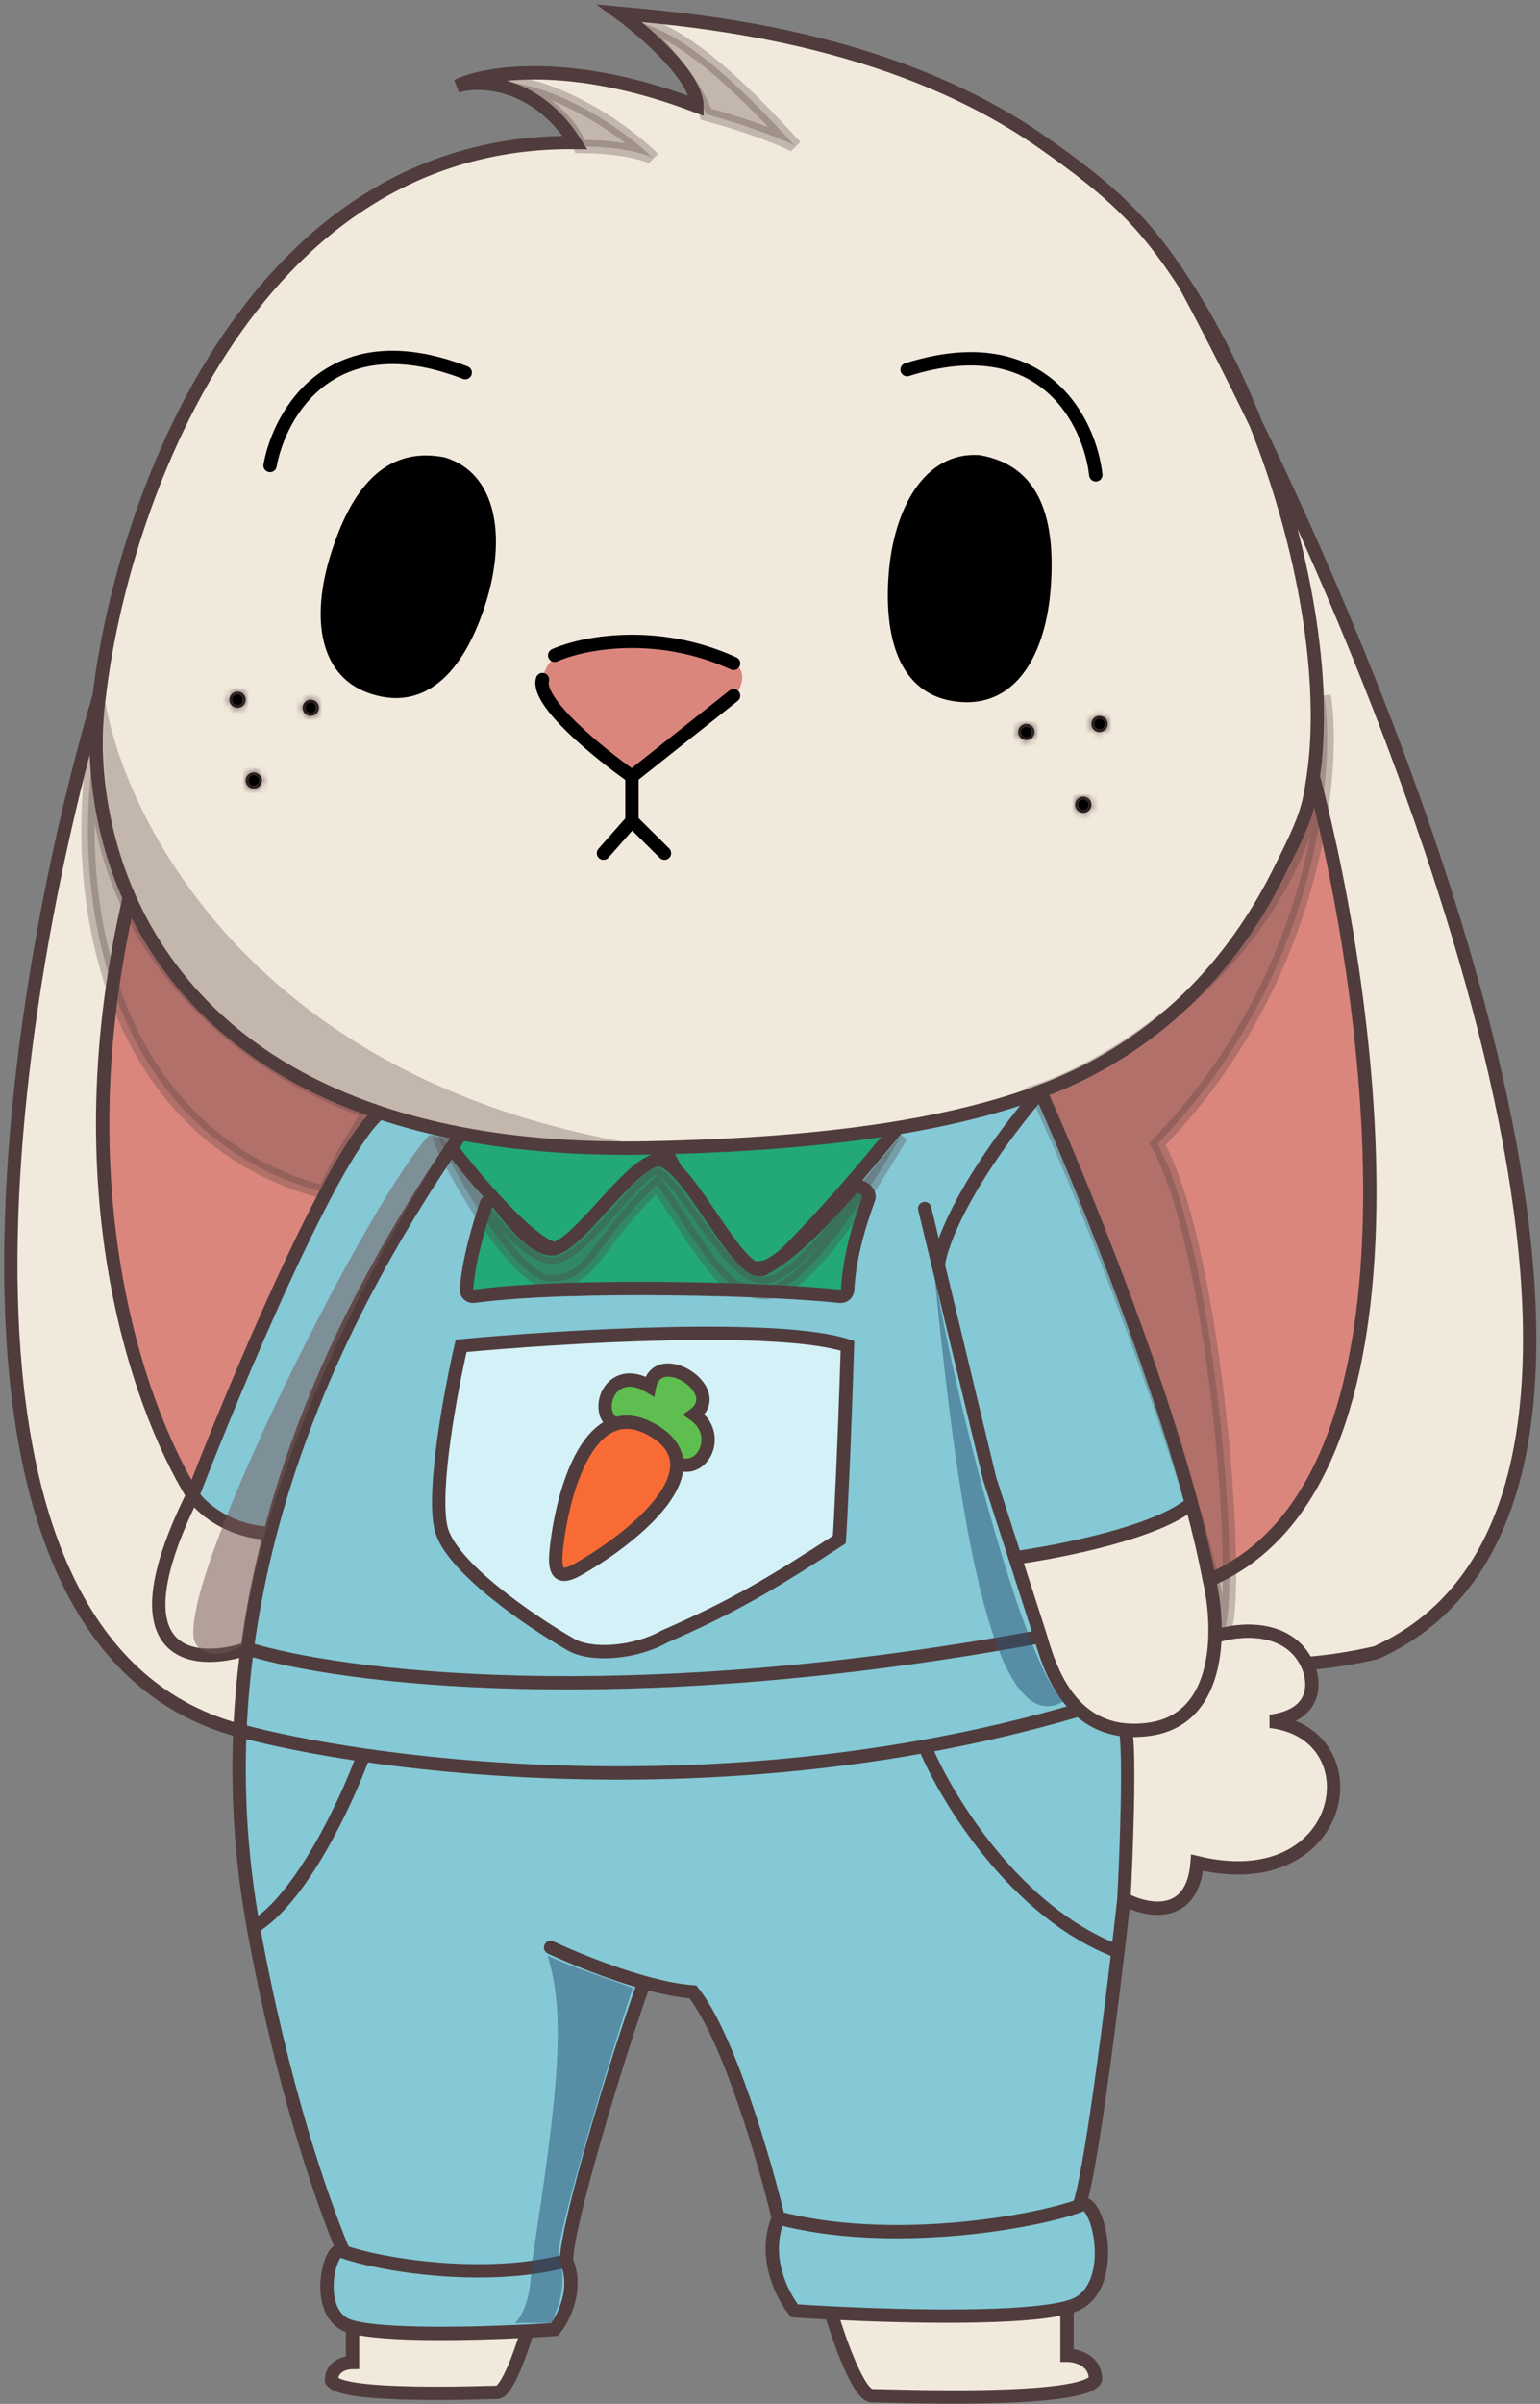 <svg width="232" height="362" viewBox="0 0 232 362" fill="none" xmlns="http://www.w3.org/2000/svg">
<rect x="0" y="0" width="232" height="362" fill="#808080" stroke="none"/>
<path d="M86.626 21.457C37.132 20.971 18.224 76.791 14.957 104.763C13.795 113.054 14.623 124.249 19.48 135.167C25.245 148.127 36.689 160.696 57.223 167.555C60.994 168.815 65.07 169.882 69.474 170.723C77.683 172.292 87.03 173.077 97.652 172.866C98.477 172.85 99.293 172.831 100.102 172.81C114.04 172.45 125.578 171.42 135.227 169.827C143.76 168.418 150.814 166.569 156.743 164.354C178.38 156.271 188.309 140.031 192.597 131.518C196.885 123.005 197.139 121.709 197.845 116.925C199.976 102.488 196.518 82.24 189.196 63.81C185.505 56.172 181.876 49.08 178.461 42.74C172.347 33.319 167.483 28.755 157.069 21.457C133.968 5.268 104.186 3.013 93.364 2C97.243 4.838 105.003 11.607 105.003 15.985C85.891 8.688 72.946 10.918 68.862 12.945C72.333 11.931 80.746 12.215 86.626 21.457Z" fill="#F2E9DD"/>
<path d="M29.033 225.161C16.771 249.97 29.397 250.902 37.243 248.267C37.995 242.685 39.118 236.896 40.684 230.91C34.314 230.645 30.262 226.967 29.033 225.161Z" fill="#F2E9DD"/>
<path d="M172.996 260.429C179.201 259.625 181.854 254.975 182.712 249.808C182.897 248.699 182.998 247.567 183.034 246.443C183.136 243.293 182.725 240.213 182.184 237.93C181.503 234.327 180.585 230.436 179.494 226.377C174.402 230.755 159.66 233.674 152.925 234.586L156.743 246.443C157.65 249.643 159.199 254.38 162.582 257.472C164.351 259.089 166.621 260.256 169.563 260.517C170.618 260.611 171.76 260.589 172.996 260.429Z" fill="#F2E9DD"/>
<path d="M14.957 104.763C1.277 151.035 -13.71 246.968 35.784 260.517C35.903 260.55 36.023 260.582 36.145 260.615C36.317 256.621 36.673 252.504 37.243 248.267C29.397 250.902 16.771 249.97 29.033 225.161C20.46 211.082 9.4 178.522 19.48 135.167C14.623 124.249 13.795 113.054 14.957 104.763Z" fill="#F2E9DD"/>
<path d="M197.845 116.925C206.918 151.179 216.487 223.337 182.184 237.93C182.725 240.213 183.136 243.293 183.034 246.443C186.426 245.295 193.945 244.499 196.885 250.498C200.173 250.247 203.643 249.721 207.299 248.875C254.516 227.61 219.733 127.003 189.196 63.81C196.518 82.24 199.976 102.488 197.845 116.925Z" fill="#F2E9DD"/>
<path d="M182.712 249.808C181.854 254.975 179.201 259.625 172.996 260.429C171.76 260.589 170.618 260.611 169.563 260.517C170.247 263.994 169.686 278.933 169.32 285.968C172.712 287.792 179.665 289.251 180.346 280.495C203.011 285.968 207.299 261.037 191.372 259.213C198.723 258.24 198.11 252.997 196.885 250.498C193.945 244.499 186.426 245.295 183.034 246.443C182.998 247.567 182.897 248.699 182.712 249.808Z" fill="#F2E9DD"/>
<path d="M74.897 360.267C76.349 360.267 78.528 354.115 79.436 351.039C70.682 351.478 57.947 351.723 53.106 350.426V355.761C52.047 355.761 49.929 356.301 49.929 358.464C51.291 361.168 73.081 360.267 74.897 360.267Z" fill="#F2E9DD"/>
<path d="M125.217 348.309C126.442 352.459 129.382 360.76 131.342 360.76C133.792 360.76 163.195 361.976 165.033 358.328C165.033 355.409 162.174 354.679 160.745 354.679V347.482C154.213 349.231 137.03 348.901 125.217 348.309Z" fill="#F2E9DD"/>
<path d="M197.845 116.925C197.139 121.709 196.885 123.005 192.597 131.518C188.309 140.031 178.38 156.271 156.743 164.354C162.361 176.867 173.517 204.136 179.494 226.377C180.585 230.436 181.503 234.327 182.184 237.93C216.487 223.337 206.918 151.179 197.845 116.925Z" fill="#DB867D"/>
<path d="M117.254 334.005C133.915 338.383 155.232 334.816 162.582 332.181C164.201 327.361 166.766 307.835 168.416 293.872C152.991 288.035 142.582 270.839 139.305 262.971C106.735 268.862 75.822 267.356 54.773 264.29C52.288 271.111 45.489 285.846 38.175 290.224C42.463 313.857 48.307 330.804 51.745 339.087C57.192 341.04 72.99 343.684 85.338 340.439C85.338 335.088 92.956 309.955 97.039 298.539C99.635 299.261 102.189 299.797 104.39 299.953C109.78 306.764 115.212 325.492 117.254 334.005Z" fill="#85C8D6"/>
<path fill-rule="evenodd" clip-rule="evenodd" d="M156.743 246.443L152.925 234.586L149.106 222.729L141.353 190.501C141.678 187.461 145.211 177.975 156.743 164.354C150.814 166.569 143.76 168.418 135.227 169.827C128.906 177.408 125.365 181.648 119.091 188.069C117.866 189.285 115.293 191.96 112.353 190.501C108.923 189.528 102.756 178.302 100.102 172.81C96.427 177.896 87.974 188.069 83.563 188.069C79.643 187.096 71.557 177.528 68.004 172.866C53.82 193.771 45.317 213.202 40.684 230.91C39.118 236.896 37.995 242.685 37.243 248.267C50.832 252.524 93.757 258.118 156.743 246.443ZM66.412 230.025C65.138 224.188 67.923 209.351 69.474 202.662C84.584 201.244 117.376 199.257 127.667 202.662C127.177 218.229 126.646 229.012 126.442 231.85C116.3 238.434 110.574 241.88 100.102 246.443C95.814 248.875 89.191 249.484 86.013 247.659C80.01 244.214 67.686 235.863 66.412 230.025Z" fill="#85C8D6"/>
<path d="M149.106 222.729L152.925 234.586C159.66 233.674 174.402 230.755 179.494 226.377C173.517 204.136 162.361 176.867 156.743 164.354C145.211 177.975 141.678 187.461 141.353 190.501L149.106 222.729Z" fill="#85C8D6"/>
<path d="M156.743 246.443C93.757 258.118 50.832 252.524 37.243 248.267C36.673 252.504 36.317 256.621 36.145 260.615C40.794 261.859 47.134 263.178 54.773 264.29C75.822 267.356 106.735 268.862 139.305 262.971C147.008 261.577 154.803 259.77 162.582 257.472C159.199 254.38 157.65 249.643 156.743 246.443Z" fill="#85C8D6"/>
<path d="M38.175 290.224C45.489 285.846 52.288 271.111 54.773 264.29C47.134 263.178 40.794 261.859 36.145 260.615C35.68 271.412 36.558 281.309 38.175 290.224Z" fill="#85C8D6"/>
<path d="M85.338 340.439C72.99 343.684 57.192 341.04 51.745 339.087C49.929 337.285 47.205 347.198 51.745 349.902C52.076 350.1 52.537 350.274 53.106 350.426C57.947 351.723 70.682 351.478 79.436 351.039C80.934 350.964 82.316 350.883 83.522 350.804C84.884 349.151 87.153 344.765 85.338 340.439Z" fill="#85C8D6"/>
<path d="M162.582 332.181C155.232 334.816 133.915 338.383 117.254 334.005C114.803 339.842 117.866 345.761 119.704 347.991C121.331 348.098 123.195 348.207 125.217 348.309C137.03 348.901 154.213 349.231 160.745 347.482C161.514 347.276 162.135 347.041 162.582 346.774C168.708 343.126 165.033 329.749 162.582 332.181Z" fill="#85C8D6"/>
<path d="M169.32 285.968C169.686 278.933 170.247 263.994 169.563 260.517C166.621 260.256 164.351 259.089 162.582 257.472C154.803 259.77 147.008 261.577 139.305 262.971C142.582 270.839 152.991 288.035 168.416 293.872C168.764 290.926 169.071 288.228 169.32 285.968Z" fill="#85C8D6"/>
<path d="M69.474 202.662C67.923 209.351 65.138 224.188 66.412 230.025C67.686 235.863 80.01 244.214 86.013 247.659C89.191 249.484 95.814 248.875 100.102 246.443C110.574 241.88 116.3 238.434 126.442 231.85C126.646 229.012 127.177 218.229 127.667 202.662C117.376 199.257 84.584 201.244 69.474 202.662Z" fill="#D3F1F7"/>
<path d="M19.48 135.167C9.4 178.522 20.46 211.082 29.033 225.161C35.571 208.242 50.363 173.035 57.223 167.555C36.689 160.696 25.245 148.127 19.48 135.167Z" fill="#DB867D"/>
<path d="M69.474 170.723C65.07 169.882 60.994 168.815 57.223 167.555C50.363 173.035 35.571 208.242 29.033 225.161C30.262 226.967 34.314 230.645 40.684 230.91C45.317 213.202 53.82 193.771 68.004 172.866C68.487 172.154 68.978 171.439 69.474 170.723Z" fill="#85C8D6"/>
<path d="M97.652 172.866C87.03 173.077 77.683 172.292 69.474 170.723C68.978 171.439 68.487 172.154 68.004 172.866C71.557 177.528 79.643 187.096 83.563 188.069C87.974 188.069 96.427 177.896 100.102 172.81C99.293 172.831 98.477 172.85 97.652 172.866Z" fill="#23A878"/>
<path d="M100.102 172.81C102.756 178.302 108.923 189.528 112.353 190.501C115.293 191.96 117.866 189.285 119.091 188.069C125.365 181.648 128.906 177.408 135.227 169.827C125.578 171.42 114.04 172.45 100.102 172.81Z" fill="#23A878"/>
<path d="M14.957 104.763C18.224 76.791 37.132 20.971 86.626 21.457C80.746 12.215 72.333 11.931 68.862 12.945C72.946 10.918 85.891 8.688 105.003 15.985C105.003 11.607 97.243 4.838 93.364 2C104.186 3.013 133.968 5.268 157.069 21.457C167.483 28.755 172.347 33.319 178.461 42.74M14.957 104.763C1.277 151.035 -13.71 246.968 35.784 260.517C35.903 260.55 36.023 260.582 36.145 260.615M14.957 104.763C13.795 113.054 14.623 124.249 19.48 135.167M178.461 42.74C181.876 49.08 185.505 56.172 189.196 63.81M178.461 42.74C182.601 49.121 186.218 56.315 189.196 63.81M139.305 181.988L141.353 190.501M197.845 116.925C197.139 121.709 196.885 123.005 192.597 131.518C188.309 140.031 178.38 156.271 156.743 164.354M197.845 116.925C206.918 151.179 216.487 223.337 182.184 237.93M197.845 116.925C199.976 102.488 196.518 82.24 189.196 63.81M182.184 237.93C181.503 234.327 180.585 230.436 179.494 226.377M182.184 237.93C182.725 240.213 183.136 243.293 183.034 246.443M156.743 164.354C162.361 176.867 173.517 204.136 179.494 226.377M156.743 164.354C145.211 177.975 141.678 187.461 141.353 190.501M156.743 164.354C150.814 166.569 143.76 168.418 135.227 169.827M156.743 246.443L152.925 234.586M156.743 246.443C93.757 258.118 50.832 252.524 37.243 248.267M156.743 246.443C157.65 249.643 159.199 254.38 162.582 257.472M152.925 234.586L149.106 222.729L141.353 190.501M152.925 234.586C159.66 233.674 174.402 230.755 179.494 226.377M183.034 246.443C182.998 247.567 182.897 248.699 182.712 249.808C181.854 254.975 179.201 259.625 172.996 260.429C171.76 260.589 170.618 260.611 169.563 260.517M183.034 246.443C186.426 245.295 193.945 244.499 196.885 250.498M196.885 250.498C200.173 250.247 203.643 249.721 207.299 248.875C254.516 227.61 219.733 127.003 189.196 63.81M196.885 250.498C198.11 252.997 198.723 258.24 191.372 259.213C207.299 261.037 203.011 285.968 180.346 280.495C179.665 289.251 172.712 287.792 169.32 285.968M169.32 285.968C169.686 278.933 170.247 263.994 169.563 260.517M169.32 285.968C169.071 288.228 168.764 290.926 168.416 293.872M162.582 332.181C155.232 334.816 133.915 338.383 117.254 334.005M162.582 332.181C165.033 329.749 168.708 343.126 162.582 346.774C162.135 347.041 161.514 347.276 160.745 347.482M162.582 332.181C164.201 327.36 166.766 307.835 168.416 293.872M169.563 260.517C166.621 260.256 164.351 259.089 162.582 257.472M117.254 334.005C114.803 339.842 117.866 345.761 119.704 347.991C121.331 348.098 123.195 348.207 125.217 348.309M117.254 334.005C115.212 325.492 109.78 306.764 104.39 299.953C102.189 299.797 99.635 299.261 97.039 298.539M125.217 348.309C126.442 352.459 129.382 360.76 131.342 360.76C133.792 360.76 163.195 361.976 165.033 358.328C165.033 355.409 162.174 354.679 160.745 354.679V347.482M125.217 348.309C137.03 348.901 154.213 349.231 160.745 347.482M19.48 135.167C9.4 178.522 20.46 211.082 29.033 225.161M19.48 135.167C25.245 148.127 36.689 160.696 57.223 167.555M51.745 339.087C48.307 330.804 42.463 313.857 38.175 290.224M51.745 339.087C57.192 341.04 72.99 343.684 85.338 340.439M51.745 339.087C49.929 337.285 47.205 347.198 51.745 349.902C52.076 350.1 52.537 350.274 53.106 350.426M69.474 170.723C77.683 172.292 87.03 173.077 97.652 172.866C98.477 172.85 99.293 172.831 100.102 172.81M69.474 170.723C65.07 169.882 60.994 168.815 57.223 167.555M69.474 170.723C68.978 171.439 68.488 172.154 68.004 172.866M37.243 248.267C29.397 250.902 16.771 249.97 29.033 225.161M37.243 248.267C37.995 242.685 39.118 236.896 40.684 230.91M37.243 248.267C36.673 252.504 36.317 256.621 36.145 260.615M29.033 225.161C35.571 208.242 50.363 173.035 57.223 167.555M29.033 225.161C30.262 226.967 34.314 230.645 40.684 230.91M40.684 230.91C45.317 213.202 53.82 193.771 68.004 172.866M68.004 172.866C71.557 177.528 79.643 187.096 83.563 188.069C87.974 188.069 96.427 177.896 100.102 172.81M100.102 172.81C102.756 178.302 108.923 189.528 112.353 190.501C115.293 191.96 117.866 189.285 119.091 188.069C125.365 181.648 128.906 177.408 135.227 169.827M100.102 172.81C114.04 172.45 125.578 171.42 135.227 169.827M162.582 257.472C154.803 259.77 147.008 261.577 139.305 262.971M54.773 264.29C52.288 271.111 45.489 285.846 38.175 290.224M54.773 264.29C75.822 267.356 106.735 268.862 139.305 262.971M54.773 264.29C47.134 263.178 40.794 261.859 36.145 260.615M38.175 290.224C36.558 281.309 35.68 271.412 36.145 260.615M139.305 262.971C142.582 270.839 152.991 288.035 168.416 293.872M82.951 293.264C85.863 294.641 91.544 297.009 97.039 298.539M97.039 298.539C92.956 309.955 85.338 335.088 85.338 340.439M85.338 340.439C87.153 344.765 84.884 349.151 83.522 350.804C82.316 350.883 80.934 350.964 79.436 351.039M79.436 351.039C78.528 354.115 76.349 360.267 74.897 360.267C73.081 360.267 51.291 361.168 49.929 358.464C49.929 356.301 52.047 355.761 53.106 355.761V350.426M79.436 351.039C70.682 351.478 57.947 351.723 53.106 350.426M69.474 202.662C67.923 209.351 65.138 224.188 66.412 230.025C67.686 235.863 80.01 244.214 86.013 247.659C89.191 249.484 95.814 248.875 100.102 246.443C110.574 241.88 116.3 238.434 126.442 231.85C126.646 229.012 127.177 218.229 127.667 202.662C117.376 199.257 84.584 201.244 69.474 202.662Z" stroke="#503C3C" stroke-width="2.009" stroke-linecap="round"/>
<path d="M83.769 233.687C83.33 238.246 85.474 237.251 87.444 236.119C93.333 232.735 102.281 225.94 101.966 220.31C101.865 218.522 100.832 216.852 98.47 215.445C96.276 214.138 94.368 213.904 92.719 214.424C87.004 216.225 84.403 227.08 83.769 233.687Z" fill="#F96B35"/>
<path d="M92.719 214.424C94.368 213.904 96.276 214.138 98.47 215.445C100.832 216.852 101.865 218.522 101.966 220.31C105.819 222.134 108.881 216.062 104.594 213.022C109.494 209.375 99.081 202.686 97.856 208.766C91.73 205.117 89.28 213.013 92.719 214.424Z" fill="#5FBE50"/>
<path d="M92.719 214.424C87.004 216.225 84.403 227.08 83.769 233.687C83.33 238.246 85.474 237.251 87.444 236.119C93.333 232.735 102.281 225.94 101.966 220.31M92.719 214.424C94.368 213.904 96.276 214.138 98.47 215.445C100.832 216.852 101.865 218.522 101.966 220.31M92.719 214.424C89.28 213.013 91.73 205.117 97.856 208.766C99.081 202.686 109.494 209.375 104.594 213.022C108.881 216.062 105.819 222.134 101.966 220.31" stroke="#503C3C" stroke-width="2.009"/>
<path d="M75 181.122C74.523 180.469 73.507 180.579 73.242 181.343C72.138 184.524 70.549 190.056 70.275 194.197C70.235 194.811 70.775 195.282 71.385 195.2C86.234 193.201 117.388 194.141 126.529 195.213C127.141 195.285 127.672 194.811 127.701 194.196C127.912 189.729 129.275 184.795 130.872 180.491C131.295 179.351 129.185 178.004 128.38 178.915C122.908 185.108 119.07 188.835 114.951 191.109C111.121 192.625 103.312 174.083 99.024 174.691C94.736 175.299 86.773 188.069 83.098 188.069C80.43 188.069 76.792 183.581 75 181.122Z" fill="#23A878" stroke="#503C3C" stroke-width="2.009"/>
<path d="M80.036 341.306C84.092 315.305 85.32 303.342 82.486 294.484C84.649 295.513 86.614 296.237 89.367 297.221C92.644 298.391 95.35 299.349 95.35 299.349C94.085 302.785 82.493 340.247 84.324 340.089C85.517 344.514 83.893 347.793 83.099 349.819H77.586C79.546 347.873 80.036 343.941 80.036 341.306Z" fill="#2A5375" fill-opacity="0.5"/>
<path d="M140.678 191.113C143.252 216.255 148.028 263.473 160.279 256.177C154.305 251.244 143.681 210.127 140.678 191.113Z" fill="#2A5375" fill-opacity="0.5"/>
<path d="M29.227 246.939C30.484 250.499 35.512 248.67 36.544 247.659C39.533 220.319 58.289 185.612 67.839 171.372C64.721 171.042 66.559 171.475 64.721 170.867C56.019 180.003 27.473 236.306 29.192 246.804C29.199 246.852 29.211 246.893 29.227 246.939Z" fill="#775959" fill-opacity="0.5"/>
<path d="M99.636 172.869C70.03 175.099 11.796 164.599 15.717 104.766C17.975 120.764 36.432 163.873 99.636 172.869Z" fill="#503C3C" fill-opacity="0.3"/>
<path d="M48.794 179.555C15.962 170.799 10.204 134.356 14.492 110.844C12.531 144.896 41.035 162.732 55.532 167.394C51.245 174.691 52.47 172.259 48.794 179.555Z" fill="#503C3C" fill-opacity="0.3" stroke="#503C3C" stroke-opacity="0.3" stroke-width="2.009"/>
<path d="M199.484 104.766C201.444 138.817 170.49 159.694 155.993 164.356C165.38 183.861 182.027 228.921 184.17 245.837C187.233 243.405 183.558 188.679 174.369 172.261C198.475 147.572 201.323 115.601 199.484 104.766Z" fill="#503C3C" fill-opacity="0.3" stroke="#503C3C" stroke-opacity="0.3" stroke-width="2.009"/>
<path d="M87.386 22.065C85.426 16.714 78.811 13.349 75.748 12.336C84.569 12.822 94.941 20.241 98.412 23.889C97.8 23.281 93.757 22.065 87.386 22.065Z" fill="#503C3C" fill-opacity="0.3" stroke="#503C3C" stroke-opacity="0.3" stroke-width="2.009"/>
<path d="M106.376 17.2C104.416 11.849 97.8 4.228 94.737 3.215C103.558 3.701 116.381 18.416 119.852 22.065C119.239 21.457 113.114 19.025 106.376 17.2Z" fill="#503C3C" fill-opacity="0.3" stroke="#503C3C" stroke-opacity="0.3" stroke-width="2.009"/>
<path d="M82.486 192.934C75.625 192.448 60.434 161.315 68.397 174.084C76.36 186.854 81.905 189.864 83.711 189.286C88.897 187.888 95.978 175.93 99.024 175.908C102.071 175.886 109.684 192.326 114.951 192.326C120.218 192.326 129.039 178.341 135.778 171.044C118.626 200.231 114.951 194.15 111.888 194.15C108.825 194.15 103.925 185.637 99.024 178.341C89.224 187.462 89.346 193.421 82.486 192.934Z" fill="#503C3C" fill-opacity="0.3" stroke="#503C3C" stroke-opacity="0.3" stroke-width="2.009"/>
<path d="M73.214 90.718C70.213 100.342 64.672 107.189 56.078 104.55C48.034 102.079 46.806 93.152 49.807 83.528C52.807 73.903 57.835 67.059 67.023 68.882C74.986 71.316 76.214 81.093 73.214 90.718Z" fill="black"/>
<path d="M133.859 86.666C133.145 96.715 135.812 105.09 144.786 105.719C153.185 106.307 157.586 98.428 158.301 88.378C159.015 78.329 156.826 70.141 147.596 68.538C139.285 67.943 134.574 76.616 133.859 86.666Z" fill="black"/>
<path d="M40.683 70.102C42.112 62.197 49.993 48.333 70.085 56.116" stroke="black" stroke-width="2.009" stroke-linecap="round"/>
<path d="M165.082 71.505C164.171 63.525 157.209 49.184 136.652 55.661" stroke="black" stroke-width="2.009" stroke-linecap="round"/>
<mask id="path-19-inside-1_1520_4215" fill="white">
<ellipse cx="35.783" cy="105.372" rx="1.225" ry="1.216"/>
</mask>
<ellipse cx="35.783" cy="105.372" rx="1.225" ry="1.216" fill="black"/>
<path d="M37.008 105.372H34.999C34.999 104.921 35.364 104.58 35.783 104.58V106.589V108.598C37.555 108.598 39.017 107.167 39.017 105.372H37.008ZM35.783 106.589V104.58C36.202 104.58 36.567 104.921 36.567 105.372H34.558H32.549C32.549 107.167 34.011 108.598 35.783 108.598V106.589ZM34.558 105.372H36.567C36.567 105.824 36.202 106.165 35.783 106.165V104.156V102.147C34.011 102.147 32.549 103.577 32.549 105.372H34.558ZM35.783 104.156V106.165C35.364 106.165 34.999 105.824 34.999 105.372H37.008H39.017C39.017 103.577 37.555 102.147 35.783 102.147V104.156Z" fill="#503C3C" mask="url(#path-19-inside-1_1520_4215)"/>
<mask id="path-21-inside-2_1520_4215" fill="white">
<ellipse cx="1.225" cy="1.216" rx="1.225" ry="1.216" transform="matrix(-1 0 0 1 166.867 107.805)"/>
</mask>
<ellipse cx="1.225" cy="1.216" rx="1.225" ry="1.216" transform="matrix(-1 0 0 1 166.867 107.805)" fill="black"/>
<path d="M164.417 109.021H166.426C166.426 108.569 166.061 108.228 165.642 108.228V110.237V112.246C163.87 112.246 162.408 110.816 162.408 109.021H164.417ZM165.642 110.237V108.228C165.223 108.228 164.858 108.569 164.858 109.021H166.867H168.876C168.876 110.816 167.414 112.246 165.642 112.246V110.237ZM166.867 109.021H164.858C164.858 109.473 165.223 109.814 165.642 109.814V107.805V105.796C167.414 105.796 168.876 107.226 168.876 109.021H166.867ZM165.642 107.805V109.814C166.061 109.814 166.426 109.473 166.426 109.021H164.417H162.408C162.408 107.226 163.87 105.796 165.642 105.796V107.805Z" fill="#503C3C" mask="url(#path-21-inside-2_1520_4215)"/>
<mask id="path-23-inside-3_1520_4215" fill="white">
<ellipse cx="38.233" cy="117.533" rx="1.225" ry="1.216"/>
</mask>
<ellipse cx="38.233" cy="117.533" rx="1.225" ry="1.216" fill="black"/>
<path d="M39.458 117.533H37.449C37.449 117.081 37.814 116.74 38.233 116.74V118.749V120.758C40.005 120.758 41.467 119.328 41.467 117.533H39.458ZM38.233 118.749V116.74C38.652 116.74 39.017 117.081 39.017 117.533H37.008H34.999C34.999 119.328 36.461 120.758 38.233 120.758V118.749ZM37.008 117.533H39.017C39.017 117.984 38.652 118.325 38.233 118.325V116.316V114.307C36.461 114.307 34.999 115.737 34.999 117.533H37.008ZM38.233 116.316V118.325C37.814 118.325 37.449 117.984 37.449 117.533H39.458H41.467C41.467 115.737 40.005 114.307 38.233 114.307V116.316Z" fill="#503C3C" mask="url(#path-23-inside-3_1520_4215)"/>
<mask id="path-25-inside-4_1520_4215" fill="white">
<ellipse cx="1.225" cy="1.216" rx="1.225" ry="1.216" transform="matrix(-1 0 0 1 164.418 119.965)"/>
</mask>
<ellipse cx="1.225" cy="1.216" rx="1.225" ry="1.216" transform="matrix(-1 0 0 1 164.418 119.965)" fill="black"/>
<path d="M161.968 121.181H163.977C163.977 120.729 163.612 120.388 163.193 120.388V122.397V124.406C161.421 124.406 159.959 122.976 159.959 121.181H161.968ZM163.193 122.397V120.388C162.774 120.388 162.409 120.729 162.409 121.181H164.418H166.427C166.427 122.976 164.965 124.406 163.193 124.406V122.397ZM164.418 121.181H162.409C162.409 121.633 162.774 121.974 163.193 121.974V119.965V117.956C164.965 117.956 166.427 119.386 166.427 121.181H164.418ZM163.193 119.965V121.974C163.612 121.974 163.977 121.633 163.977 121.181H161.968H159.959C159.959 119.386 161.421 117.956 163.193 117.956V119.965Z" fill="#503C3C" mask="url(#path-25-inside-4_1520_4215)"/>
<mask id="path-27-inside-5_1520_4215" fill="white">
<ellipse cx="46.809" cy="106.583" rx="1.225" ry="1.216"/>
</mask>
<ellipse cx="46.809" cy="106.583" rx="1.225" ry="1.216" fill="black"/>
<path d="M48.034 106.583H46.025C46.025 106.132 46.39 105.79 46.809 105.79V107.799V109.808C48.581 109.808 50.043 108.378 50.043 106.583H48.034ZM46.809 107.799V105.79C47.228 105.79 47.593 106.132 47.593 106.583H45.584H43.575C43.575 108.378 45.037 109.808 46.809 109.808V107.799ZM45.584 106.583H47.593C47.593 107.035 47.228 107.376 46.809 107.376V105.367V103.358C45.037 103.358 43.575 104.788 43.575 106.583H45.584ZM46.809 105.367V107.376C46.39 107.376 46.025 107.035 46.025 106.583H48.034H50.043C50.043 104.788 48.581 103.358 46.809 103.358V105.367Z" fill="#503C3C" mask="url(#path-27-inside-5_1520_4215)"/>
<mask id="path-29-inside-6_1520_4215" fill="white">
<ellipse cx="1.225" cy="1.216" rx="1.225" ry="1.216" transform="matrix(-1 0 0 1 155.842 109.016)"/>
</mask>
<ellipse cx="1.225" cy="1.216" rx="1.225" ry="1.216" transform="matrix(-1 0 0 1 155.842 109.016)" fill="black"/>
<path d="M153.392 110.232H155.401C155.401 109.78 155.036 109.439 154.617 109.439V111.448V113.457C152.844 113.457 151.383 112.027 151.383 110.232H153.392ZM154.617 111.448V109.439C154.198 109.439 153.833 109.78 153.833 110.232H155.842H157.851C157.851 112.027 156.389 113.457 154.617 113.457V111.448ZM155.842 110.232H153.833C153.833 110.684 154.198 111.025 154.617 111.025V109.016V107.007C156.389 107.007 157.851 108.437 157.851 110.232H155.842ZM154.617 109.016V111.025C155.036 111.025 155.401 110.684 155.401 110.232H153.392H151.383C151.383 108.437 152.844 107.007 154.617 107.007V109.016Z" fill="#503C3C" mask="url(#path-29-inside-6_1520_4215)"/>
<path d="M83.637 99.039C82.977 99.432 81.656 100.835 81.656 103.299C81.656 105.764 90.592 113.328 95.061 116.802L110.644 105.004C111.524 103.846 112.757 101.202 110.644 99.891C108.003 98.252 93.938 93.992 83.637 99.039Z" fill="#DB867D"/>
<path d="M95.2 116.926C90.3 113.48 80.744 105.737 81.724 102.332M95.2 116.926L110.514 104.764M95.2 116.926V123.614M95.2 123.614L90.913 128.479M95.2 123.614L100.101 128.479" stroke="black" stroke-width="2.009" stroke-linecap="round"/>
<path d="M83.562 98.68C87.646 96.856 98.754 94.545 110.515 99.896" stroke="black" stroke-width="2.009" stroke-linecap="round"/>
</svg>

